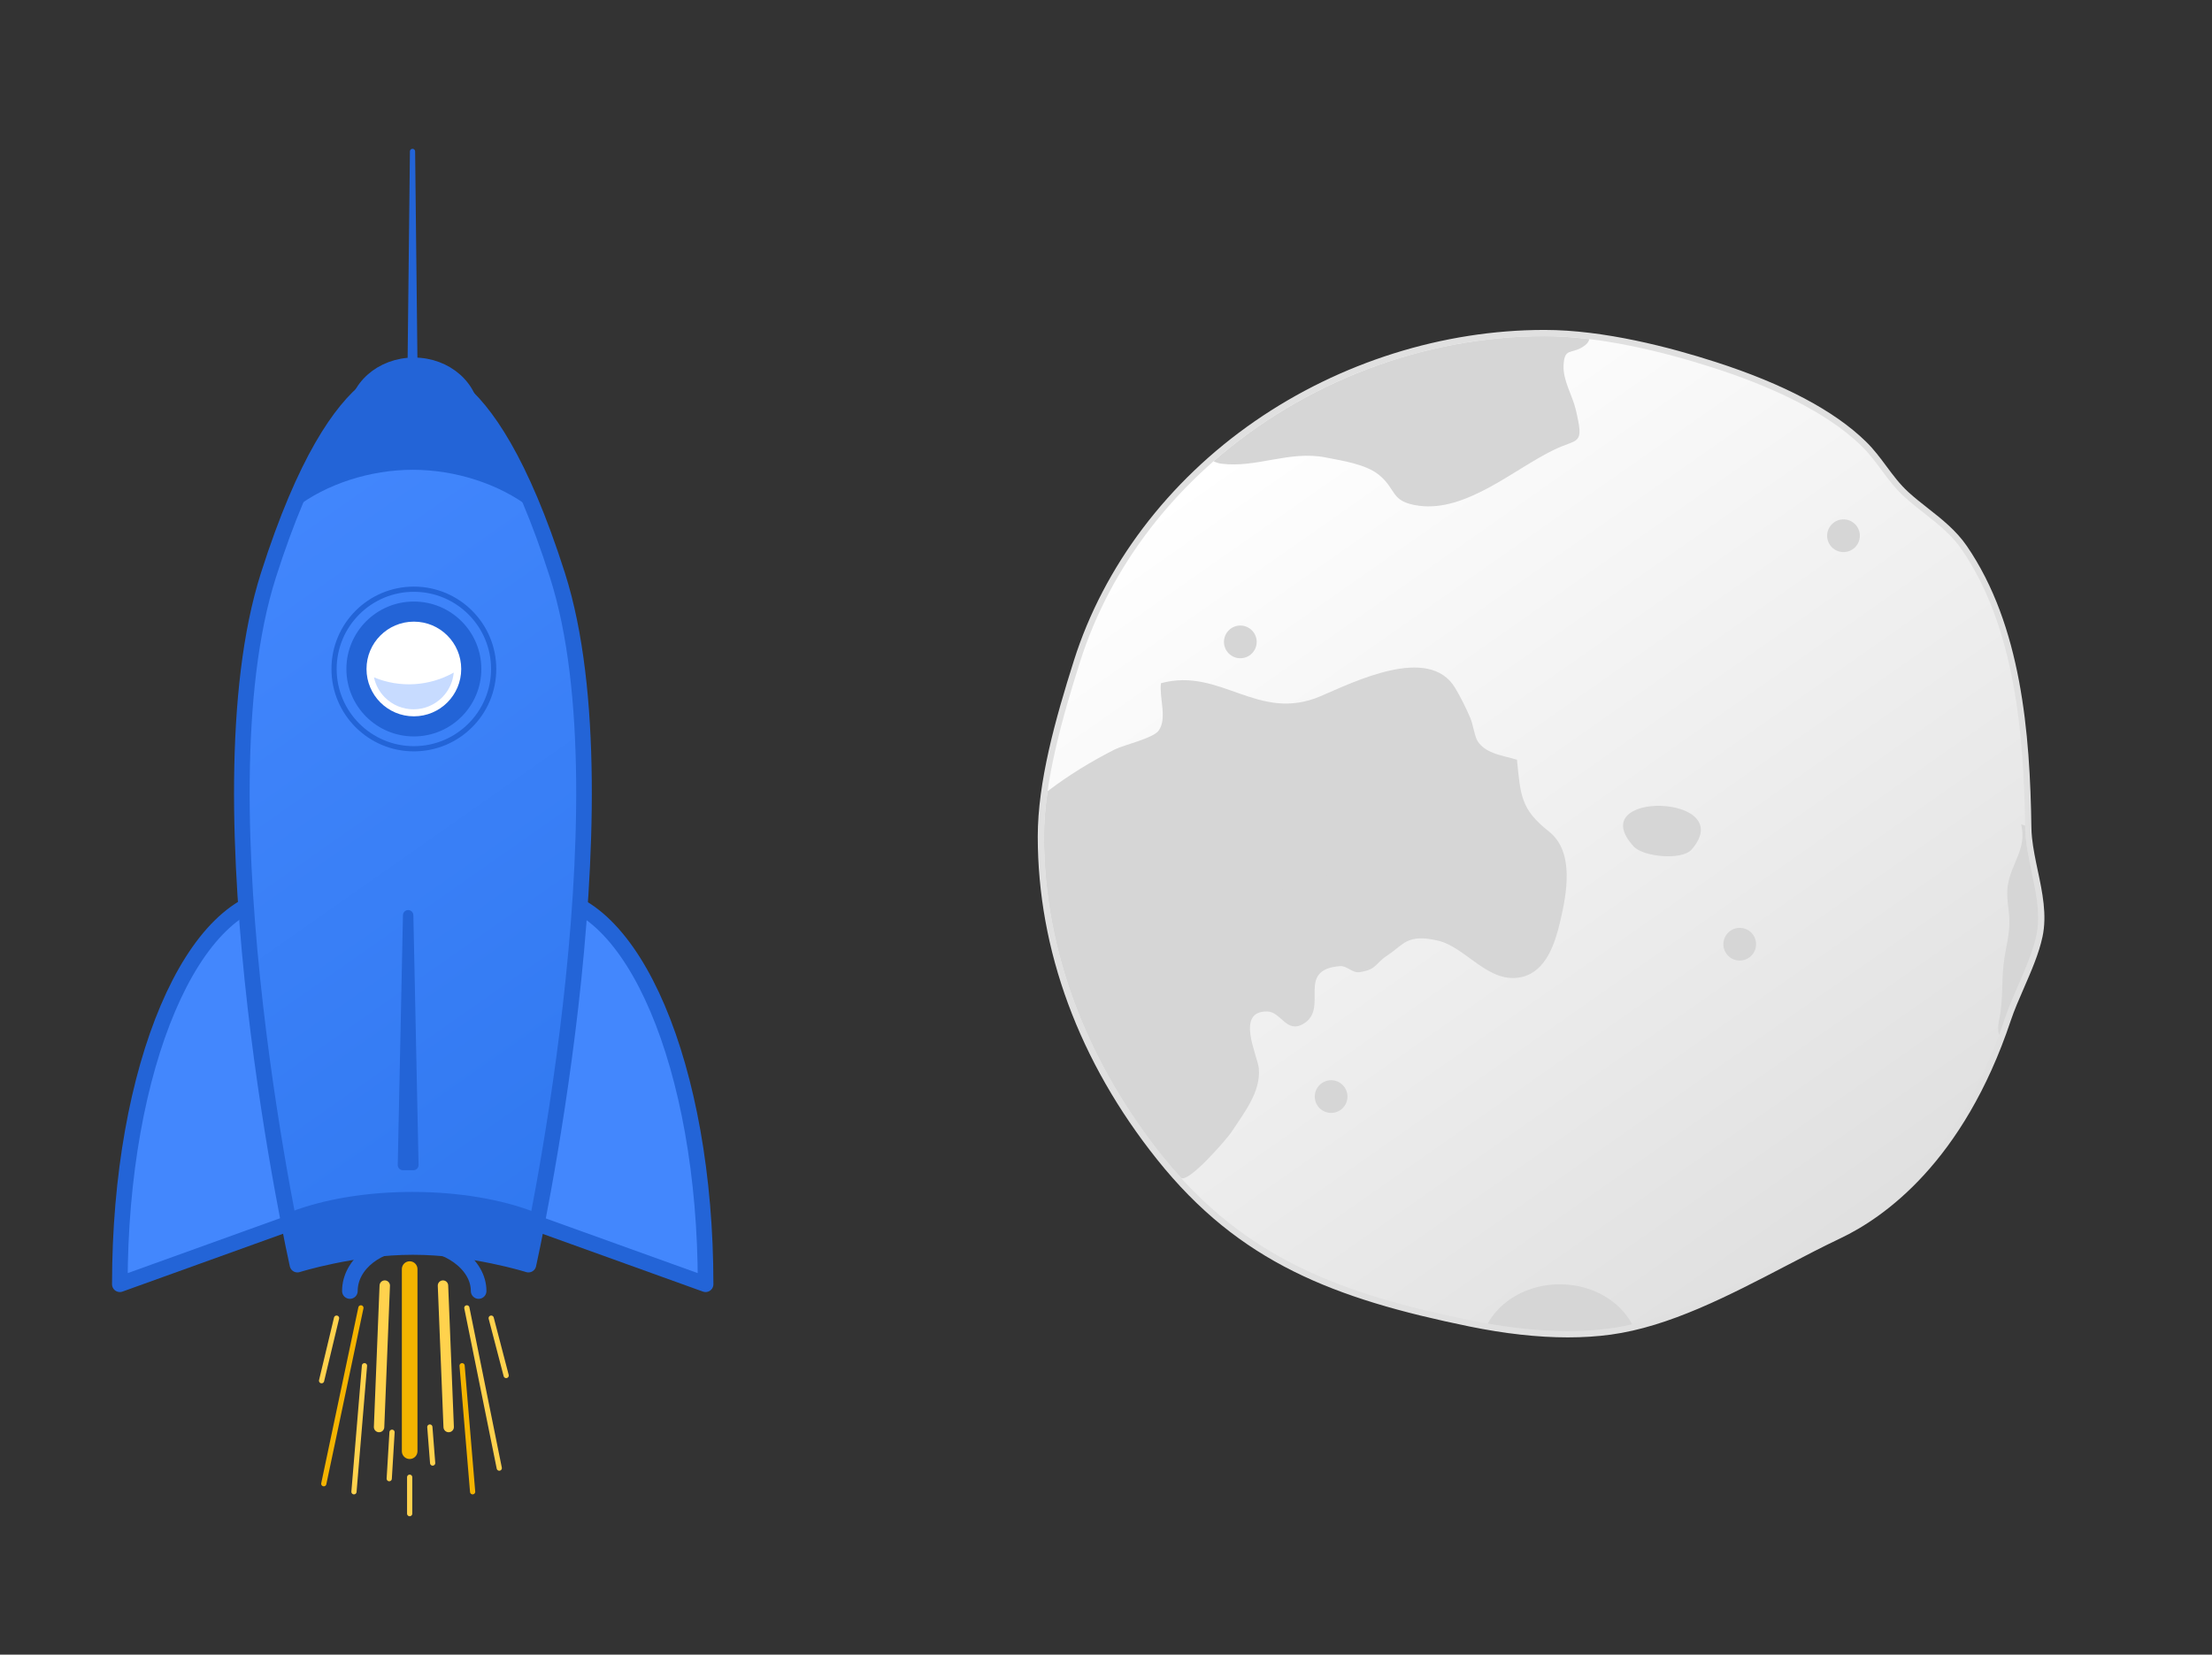 <?xml version="1.0" encoding="utf-8"?>
<!-- Generator: Adobe Illustrator 15.1.0, SVG Export Plug-In . SVG Version: 6.00 Build 0)  -->
<!DOCTYPE svg PUBLIC "-//W3C//DTD SVG 1.1//EN" "http://www.w3.org/Graphics/SVG/1.1/DTD/svg11.dtd">
<svg version="1.1" id="rocket-and-moon" xmlns="http://www.w3.org/2000/svg" xmlns:xlink="http://www.w3.org/1999/xlink" x="0px"
	 y="0px" width="425px" height="318px" viewBox="0 0 425 318" enable-background="new 0 0 425 318" xml:space="preserve">

<rect x="0" y="0" width="425" height="318" fill="#333333" stroke="none"/>

<path id="letter-i-center" fill="#FFFFFF" stroke="#000000" stroke-miterlimit="10" d="M79.85,164.5"/>
<g class="letter-i" id="letter-i" cx="79.85" cy="164.5">
	<g class="letter-i-wrapper" id="letter-i-wrapper">
		<path fill="none" stroke="#2364D7" stroke-width="3" stroke-linecap="round" stroke-linejoin="round" stroke-miterlimit="10" d="
			M67.225,248.118c0-5.188,5.424-9.394,12.113-9.394c6.688,0,12.624,4.205,12.624,9.394"/>
		
			<path fill="#4387FD" stroke="#2364D7" stroke-width="3" stroke-linecap="round" stroke-linejoin="round" stroke-miterlimit="10" d="
			M103.934,172.175c17.566,0,31.634,32.814,31.634,74.64l-31.392-11.306"/>
		
			<path fill="#4387FD" stroke="#2364D7" stroke-width="3" stroke-linecap="round" stroke-linejoin="round" stroke-miterlimit="10" d="
			M54.658,172.175c-17.564,0-31.633,32.814-31.633,74.64l31.392-11.306"/>
		
			<linearGradient id="SVGID_1_" gradientUnits="userSpaceOnUse" x1="122.136" y1="701.584" x2="32.805" y2="574.274" gradientTransform="matrix(1 0 0 1 0 -473)">
			<stop  offset="0" style="stop-color:#3078F0"/>
			<stop  offset="1" style="stop-color:#4387FD"/>
		</linearGradient>
		
			<path fill="url(#SVGID_1_)" stroke="#2364D7" stroke-width="3" stroke-linecap="round" stroke-linejoin="round" stroke-miterlimit="10" d="
			M79.338,239.652c-11.461,0-22.191,3.392-22.191,3.392s-19.708-88.171-5.58-132.478c14.127-44.307,27.771-38.525,27.771-38.525
			s13.646-5.781,27.772,38.525c14.127,44.307-5.58,132.478-5.58,132.478S90.799,239.652,79.338,239.652z"/>
		<path fill="#2364D7" d="M79.317,90.286c8.197,0,16.625,2.74,22.549,7.31c-11.7-28.473-22.549-25.139-22.549-25.139
			s-10.849-3.334-22.55,25.137C62.69,93.025,71.118,90.286,79.317,90.286z"/>
		<circle fill="#2364D7" cx="79.517" cy="128.57" r="12.963"/>
		<circle fill="#FFFFFF" cx="79.517" cy="128.57" r="9.098"/>
		<polygon fill="#2364D7" stroke="#2364D7" stroke-linecap="round" stroke-linejoin="round" stroke-miterlimit="10" points="
			78.67,82.403 79.26,29.101 79.85,82.403 		"/>
		<path fill="#2364D7" d="M79.228,229.073c-8.918,0-17.056,1.434-23.263,3.797c1.165,5.66,1.975,9.012,1.975,9.012
			s10.36-3.026,21.426-3.026c11.063,0,21.425,3.026,21.425,3.026s0.8-3.312,1.954-8.916
			C96.509,230.546,88.268,229.073,79.228,229.073z"/>
		
			<circle fill="none" stroke="#2364D7" stroke-linecap="round" stroke-linejoin="round" stroke-miterlimit="10" cx="79.517" cy="128.57" r="15.333"/>
		<path fill="none" stroke="#FFD24D" stroke-width="3" stroke-linecap="round" stroke-linejoin="round" stroke-miterlimit="10" d="
			M78.77,266.083"/>
		
			<path fill="#2364D7" stroke="#2364D7" stroke-width="2" stroke-linecap="round" stroke-linejoin="round" stroke-miterlimit="10" d="
			M67.927,79.99c0-5.674,5.192-10.272,11.598-10.272c6.405,0,11.597,4.599,11.597,10.272"/>
		
			<polyline fill="#FFFFFF" stroke="#2364D7" stroke-width="2" stroke-linecap="round" stroke-linejoin="round" stroke-miterlimit="10" points="
			78.422,175.902 79.422,223.902 77.422,223.902 78.422,175.902 		"/>
		<g id="fire">
			
				<line id="fire-1" fill="none" stroke="#F4B400" stroke-width="3" stroke-linecap="round" stroke-linejoin="round" stroke-miterlimit="10" x1="78.71" y1="243.902" x2="78.71" y2="278.902"/>
			
				<line id="fire-2" fill="none" stroke="#FFD24D" stroke-linecap="round" stroke-linejoin="round" stroke-miterlimit="10" x1="89.696" y1="251.355" x2="95.926" y2="282.154"/>
			
				<line id="fire-3" fill="none" stroke="#FFD24D" stroke-width="2" stroke-linecap="round" stroke-linejoin="round" stroke-miterlimit="10" x1="85.112" y1="247.073" x2="86.206" y2="274.257"/>
			
				<line id="fire-4" fill="none" stroke="#FFD24D" stroke-linecap="round" stroke-linejoin="round" stroke-miterlimit="10" x1="94.376" y1="253.329" x2="97.252" y2="264.355"/>
			
				<line id="fire-5" fill="none" stroke="#F4B400" stroke-linecap="round" stroke-linejoin="round" stroke-miterlimit="10" x1="69.341" y1="251.355" x2="62.209" y2="285.154"/>
			
				<line id="fire-6" fill="none" stroke="#FFD24D" stroke-width="2" stroke-linecap="round" stroke-linejoin="round" stroke-miterlimit="10" x1="73.926" y1="247.073" x2="72.834" y2="274.257"/>
			
				<line id="fire-7" fill="none" stroke="#FFD24D" stroke-linecap="round" stroke-linejoin="round" stroke-miterlimit="10" x1="64.663" y1="253.329" x2="61.785" y2="265.355"/>
			
				<line id="fire-8" fill="none" stroke="#FFD24D" stroke-linecap="round" stroke-linejoin="round" stroke-miterlimit="10" x1="75.324" y1="275.257" x2="74.785" y2="284.18"/>
			
				<line id="fire-9" fill="none" stroke="#FFD24D" stroke-linecap="round" stroke-linejoin="round" stroke-miterlimit="10" x1="70.029" y1="262.475" x2="68.008" y2="286.7"/>
			
				<line id="fire-10" fill="none" stroke="#FFD24D" stroke-linecap="round" stroke-linejoin="round" stroke-miterlimit="10" x1="82.587" y1="274.257" x2="83.126" y2="281.18"/>
			
				<line id="fire-11" fill="none" stroke="#F4B400" stroke-linecap="round" stroke-linejoin="round" stroke-miterlimit="10" x1="88.784" y1="262.475" x2="90.807" y2="286.7"/>
			
				<line id="fire-12" fill="none" stroke="#FFD24D" stroke-linecap="round" stroke-linejoin="round" stroke-miterlimit="10" x1="78.71" y1="283.902" x2="78.71" y2="290.902"/>
		</g>
		<path opacity="0.3" fill="#4387FD" enable-background="new    " d="M87.178,129.261c-4.713,2.656-10.388,2.969-15.322,0.918
			c0.302,1.416,0.998,2.766,2.099,3.867c3.032,3.031,7.951,3.031,10.984,0C86.274,132.711,87.021,131.008,87.178,129.261z"/>
	</g>
</g>

<path id="letter-o-center" fill="#FFFFFF" d="M295,160.5"/>
<g class="letter-o" id="letter-o" cx="295" cy="160.5">
	<g id="moon-1">
		
			<linearGradient id="SVGID_2_" gradientUnits="userSpaceOnUse" x1="352.202" y1="711.325" x2="242.957" y2="555.634" gradientTransform="matrix(1 0 0 1 0 -473)">
			<stop  offset="0" style="stop-color:#E0E0E0"/>
			<stop  offset="1" style="stop-color:#FFFFFF"/>
		</linearGradient>
		<path fill="url(#SVGID_2_)" d="M301.24,256.427c-5.719,0-12.055-0.702-18.831-2.089c-25.871-5.301-43.918-12.209-59.599-31.843
			c-14.932-18.696-22.824-40.037-22.824-61.715c0-10.388,3.33-22.327,6.928-33.682c11.587-36.558,49.375-63.093,89.849-63.093
			c11.31,0.001,24.021,3.336,32.697,6.133c12.993,4.194,22.622,9.288,28.619,15.144c1.516,1.479,2.724,3.11,3.894,4.686
			c1.268,1.71,2.576,3.479,4.276,5.035c1.216,1.111,2.534,2.15,3.812,3.154c2.623,2.062,5.339,4.195,7.329,7.102
			c10.385,15.146,12.05,35.694,12.309,53.798c0.009,0.638,0.051,1.317,0.124,2.018c0.21,2.062,0.664,4.22,1.106,6.309
			c0.878,4.163,1.787,8.47,0.919,12.523c-0.683,3.179-2.13,6.502-3.53,9.715c-0.915,2.104-1.864,4.278-2.552,6.323
			c-3.881,11.6-13.255,32.418-32.43,41.505c-3.329,1.577-6.758,3.364-10.386,5.256c-11.018,5.744-22.408,11.681-33.579,13.2
			C306.822,256.252,304.088,256.427,301.24,256.427z"/>
		<path fill="#E0E0E0" d="M296.764,64.605c10.522,0.001,22.551,2.891,32.514,6.104c9.506,3.068,21.117,7.906,28.385,15.001
			c3.127,3.054,4.875,6.705,8.185,9.732c3.716,3.4,8.151,5.92,11.055,10.155c10.321,15.056,11.947,35.707,12.201,53.467
			c0.01,0.685,0.054,1.375,0.126,2.071c0.631,6.161,3.312,12.693,2.035,18.646c-1.119,5.215-4.335,10.818-6.062,15.973
			c-5.57,16.641-15.832,33.436-32.119,41.152c-13.359,6.332-29.031,16.4-43.789,18.404c-2.632,0.358-5.331,0.518-8.054,0.518
			c-6.303,0-12.729-0.854-18.713-2.078c-24.357-4.989-43.248-11.592-59.248-31.629c-13.948-17.464-22.693-38.736-22.693-61.34
			c0-10.698,3.688-23.361,6.899-33.501C219.341,89.877,257.382,64.605,296.764,64.605 M296.764,63.406L296.764,63.406
			c-19.521,0-39.283,6.223-55.642,17.524c-16.679,11.521-29.031,27.853-34.778,45.988c-3.612,11.401-6.956,23.394-6.956,33.862
			c0,21.814,7.937,43.286,22.955,62.09c15.796,19.772,33.942,26.729,59.948,32.055c6.814,1.396,13.191,2.104,18.951,2.104
			c2.872,0,5.637-0.176,8.215-0.526c11.271-1.53,22.712-7.495,33.773-13.264c3.622-1.888,7.046-3.673,10.366-5.247
			c8.316-3.94,23.63-14.617,32.742-41.854c0.676-2.021,1.578-4.087,2.532-6.274c1.409-3.239,2.871-6.589,3.563-9.826
			c0.896-4.181-0.022-8.55-0.919-12.774c-0.436-2.074-0.887-4.216-1.096-6.244c-0.07-0.686-0.112-1.347-0.119-1.966
			c-0.26-18.193-1.937-38.851-12.413-54.129c-2.045-2.983-4.795-5.145-7.453-7.235c-1.27-0.998-2.583-2.029-3.779-3.125
			c-1.656-1.516-2.892-3.184-4.202-4.949c-1.181-1.595-2.403-3.243-3.954-4.757c-6.064-5.92-15.771-11.063-28.856-15.285
			C320.929,66.758,308.15,63.407,296.764,63.406L296.764,63.406z"/>
		<circle fill="#D6D6D6" cx="354.197" cy="102.958" r="3.141"/>
		<circle fill="#D6D6D6" cx="334.259" cy="181.464" r="3.141"/>
		<circle fill="#D6D6D6" cx="255.754" cy="210.746" r="3.141"/>
		<circle fill="#D6D6D6" cx="238.309" cy="123.364" r="3.142"/>
		<g>
			<g>
				<defs>
					<path id="SVGID_3_" d="M389.228,161.137c0.631,6.16,3.312,12.693,2.035,18.646c-1.119,5.214-4.335,10.818-6.062,15.973
						c-5.57,16.641-15.832,33.436-32.119,41.151c-13.359,6.331-29.031,16.399-43.789,18.403c-8.723,1.187-18.195,0.192-26.764-1.562
						c-24.359-4.99-43.25-11.593-59.25-31.63c-13.948-17.465-22.693-38.736-22.693-61.34c0-10.697,3.688-23.361,6.9-33.501
						c11.855-37.402,49.896-62.674,89.278-62.674c10.521,0.001,22.551,2.892,32.513,6.104c9.506,3.068,21.116,7.907,28.385,15.002
						c3.126,3.053,4.873,6.705,8.183,9.732c3.718,3.4,8.152,5.92,11.058,10.154c10.319,15.056,11.947,35.707,12.201,53.467
						C389.11,159.75,389.154,160.441,389.228,161.137z"/>
				</defs>
				<clipPath id="SVGID_4_">
					<use xlink:href="#SVGID_3_"  overflow="visible"/>
				</clipPath>
				<path clip-path="url(#SVGID_4_)" fill="#D6D6D6" d="M284.415,259.915c0-7.226,6.835-13.085,15.267-13.085
					c8.433,0,15.264,5.859,15.264,13.085"/>
			</g>
		</g>
		<path fill="#D6D6D6" d="M325.036,163.254c9.18-10.669-21.123-11.481-11.147-0.57C315.728,164.691,323.179,165.413,325.036,163.254
			z"/>
		<path fill="#D6D6D6" d="M286.854,144.68c-1.181-0.473-2.234-1.134-2.936-2.21c-0.59-0.905-0.915-3.309-1.423-4.491
			c-0.841-1.959-1.818-3.934-2.912-5.764c-5.004-8.388-19.521-1.121-25.877,1.596c-11.978,5.117-19.185-5.636-30.646-2.507
			c-0.363,2.814,1.256,6.775-0.453,9.122c-1.073,1.479-6.659,2.72-8.428,3.614c-4.524,2.288-8.875,4.954-12.909,8.032
			c-0.43,2.983-0.686,5.915-0.686,8.709c0,22.604,8.746,43.878,22.692,61.339c1.172,1.47,2.361,2.854,3.564,4.183
			c1.295,1.43,9.03-7.613,9.707-8.654c2.352-3.627,5.751-7.769,5.311-12.332c-0.237-2.463-4.572-11.01,1.603-10.926
			c2.687,0.032,3.707,4.37,7.026,2.334c4.937-3.025-1.66-10.324,6.941-11.049c1.385-0.113,2.397,1.372,3.786,1.161
			c3.416-0.524,2.877-1.614,5.479-3.315c2.973-1.943,3.648-4.156,9.644-2.729c5.408,1.286,9.784,8.576,16.212,6.937
			c4.529-1.154,6.219-6.436,7.178-10.477c1.334-5.623,2.811-13.566-2.152-17.475c-5.373-4.228-5.426-6.893-6.114-13.767
			C290.034,145.569,288.344,145.276,286.854,144.68z"/>
		<path fill="#D6D6D6" d="M296.764,64.605c-23.412,0-46.354,8.935-63.601,24.042c0.464,0.232,0.978,0.402,1.56,0.476
			c6.635,0.847,13.062-2.579,19.971-1.21c3.144,0.624,7.699,1.285,10.225,3.332c3.521,2.852,2.143,5.204,7.721,5.951
			c9.039,1.212,18.197-6.973,25.812-10.696c4.864-2.381,5.964-0.723,4.299-7.799c-0.646-2.74-2.47-5.567-2.34-8.463
			c0.151-3.4,1.399-2.178,3.601-3.51c0.836-0.506,1.245-1.031,1.346-1.556C302.43,64.818,299.544,64.605,296.764,64.605z"/>
		<path fill="#D6D6D6" d="M251.207,163.266c-2.211-0.248-5.316-2.673-7.373-1.162c-2.223,1.631-1.07,5.143,0.221,6.799
			c4.603,5.904,14.135,0.975,10.334-5.637"/>
		<path fill="#D6D6D6" d="M385.761,170.206c-0.344,2.256,0.271,4.497,0.312,6.751c0.047,2.457-0.571,4.744-0.956,7.15
			c-0.649,4.064-0.146,7.892-1.021,11.896c-0.254,1.16-0.231,2.123-0.01,2.912c0.392-1.056,0.764-2.108,1.115-3.16
			c1.727-5.153,4.941-10.759,6.062-15.973c1.276-5.952-1.404-12.484-2.035-18.646c-0.072-0.694-0.116-1.386-0.124-2.071
			c-0.002-0.129-0.005-0.257-0.007-0.387l-0.762-0.252C389.473,163.174,386.438,165.8,385.761,170.206z"/>
	</g>
</g>
</svg>
